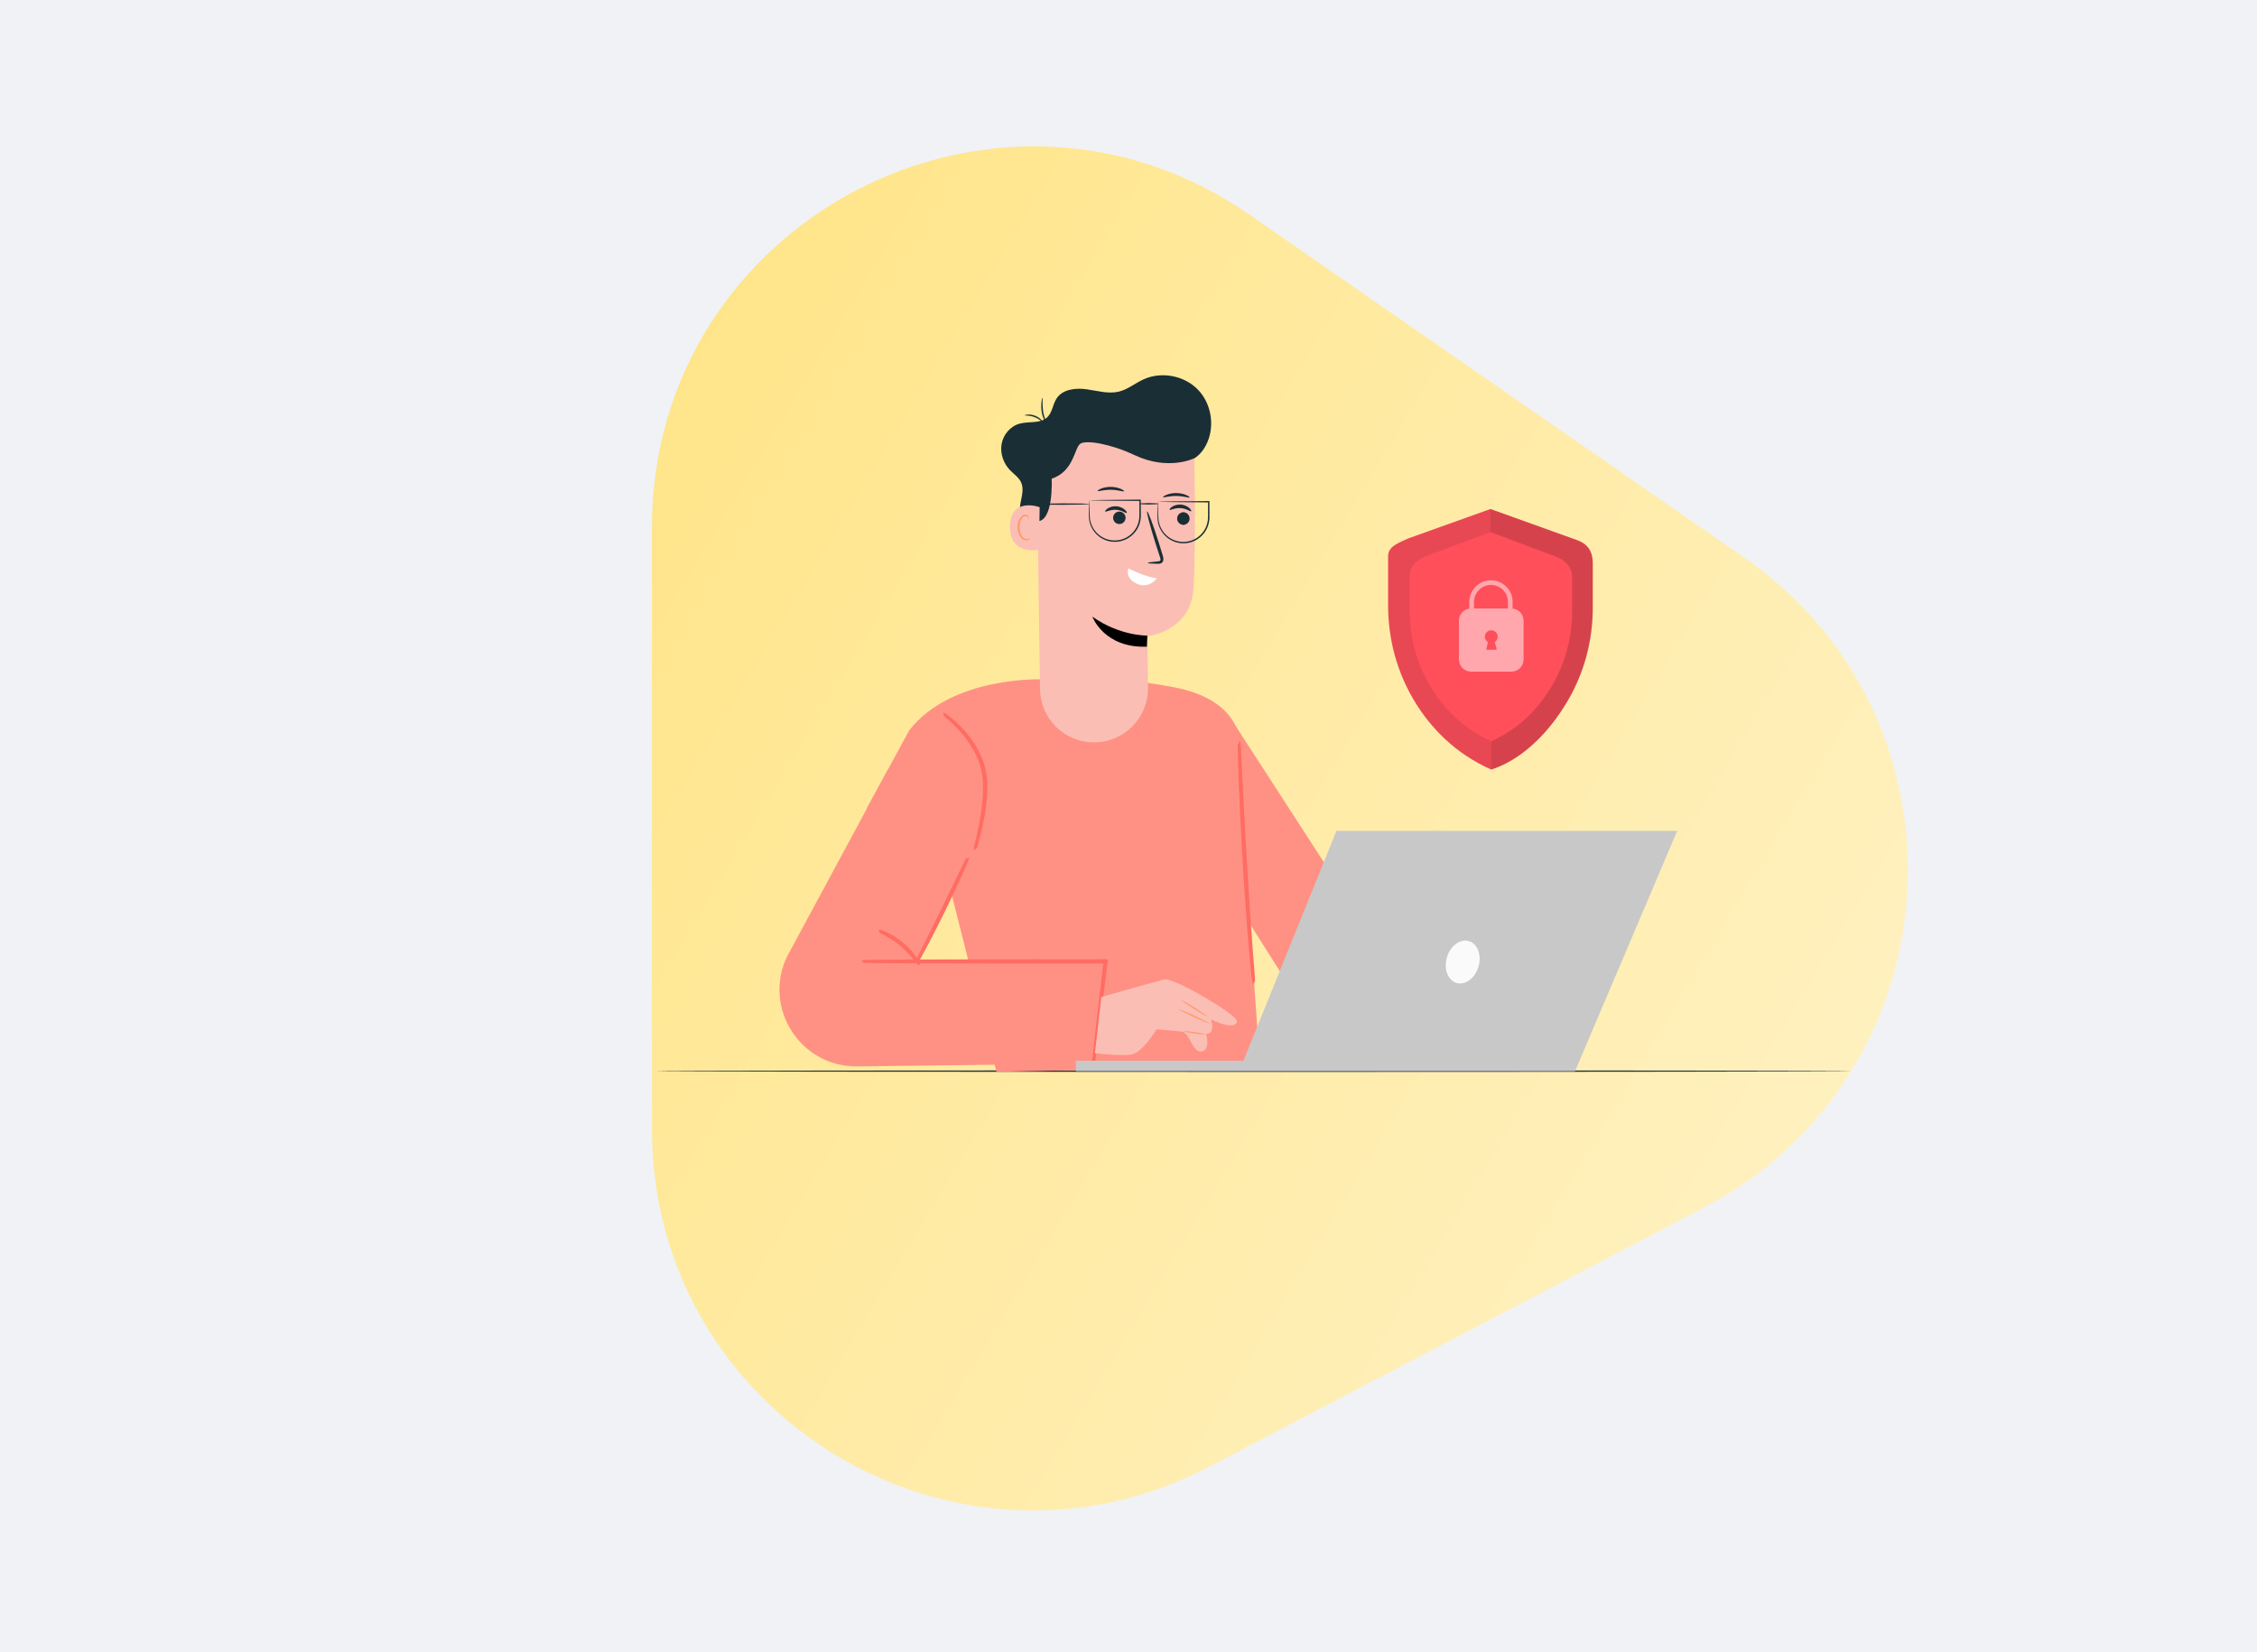 <svg width="806" height="590" viewBox="0 0 806 590" fill="none" xmlns="http://www.w3.org/2000/svg">
<rect x="0" y="0" width="806" height="590" fill="#808080" stroke="none"/>
<g clip-path="url(#clip0)">
<rect width="806" height="590" fill="#F0F2F5"/>
<path d="M232.794 188.519C232.779 78.771 356.065 14.206 446.265 76.722L622.789 199.069C706.795 257.292 698.958 383.905 608.412 431.324L431.918 523.755C341.373 571.174 232.837 505.506 232.823 403.295L232.794 188.519Z" fill="url(#paint0_linear)"/>
<g clip-path="url(#clip1)">
<path d="M661.23 382.54C661.23 382.69 565.58 382.82 447.62 382.82C329.62 382.82 233.99 382.7 233.99 382.54C233.99 382.39 329.62 382.26 447.62 382.26C565.59 382.26 661.23 382.39 661.23 382.54Z" fill="#1A2E35"/>
<path d="M339.74 319.01L309.54 288.68L324.72 260.8C339.9 241.37 372.04 242.62 372.04 242.62C372.04 242.62 393.91 240.51 419.43 245.48C444.96 250.45 442.9 267.34 442.9 267.34L446.32 329.91L449.99 380.86L355.84 382.76L339.74 319.01Z" fill="#FF9184"/>
<path d="M390.46 379.82L306.13 380.85C285.87 381.1 272.35 360.03 281.02 341.71L317.08 274.84L349.92 297.04L327.52 343.53L395.79 344.75L390.46 379.82Z" fill="#FF9184"/>
<path d="M439.9 257.18L507.57 361.66L468.09 364.24C468.09 364.24 444.51 327.09 445.05 327.86C446.01 329.24 439.9 257.18 439.9 257.18Z" fill="#FF9184"/>
<path d="M348.23 303.06C348.21 303.06 348.25 302.87 348.32 302.52C348.42 302.12 348.53 301.62 348.68 301.01C348.99 299.7 349.45 297.8 349.92 295.43C350.39 293.07 350.9 290.24 351.24 287.07C351.56 283.91 351.76 280.39 351.28 276.77C350.74 273.16 349.38 269.88 347.79 267.15C346.19 264.41 344.4 262.16 342.77 260.39C341.14 258.62 339.7 257.3 338.67 256.43C337.65 255.55 337.06 255.09 337.09 255.05C337.1 255.04 337.26 255.14 337.55 255.34C337.84 255.55 338.28 255.84 338.8 256.27C339.87 257.1 341.36 258.39 343.04 260.14C344.72 261.89 346.57 264.14 348.21 266.91C349.85 269.67 351.25 273 351.8 276.7C352.29 280.4 352.07 283.95 351.73 287.13C351.36 290.31 350.81 293.15 350.29 295.51C349.77 297.87 349.26 299.76 348.88 301.06C348.69 301.71 348.54 302.21 348.43 302.55C348.31 302.89 348.24 303.06 348.23 303.06Z" stroke="#FF6C63" stroke-width="0.997" stroke-miterlimit="10"/>
<path d="M345.51 306.66C345.54 306.67 345.33 307.21 344.93 308.17C344.53 309.13 343.92 310.51 343.16 312.2C341.63 315.59 339.46 320.25 336.96 325.35C334.46 330.45 332.1 335.02 330.35 338.3C329.48 339.94 328.76 341.26 328.24 342.17C327.73 343.08 327.43 343.57 327.4 343.55C327.37 343.53 327.61 343.01 328.06 342.07C328.56 341.06 329.22 339.73 330.02 338.12C331.71 334.71 333.98 330.15 336.49 325.1C338.95 320.03 341.17 315.45 342.83 312.02C343.61 310.41 344.26 309.07 344.75 308.06C345.21 307.15 345.48 306.64 345.51 306.66Z" stroke="#FF6C63" stroke-width="0.997" stroke-miterlimit="10"/>
<path d="M390.46 379.82C390.45 379.82 390.45 379.76 390.46 379.64C390.47 379.5 390.48 379.33 390.5 379.13C390.55 378.65 390.62 377.98 390.7 377.14C390.9 375.36 391.17 372.83 391.53 369.64C392.28 363.18 393.33 354.07 394.57 343.34L394.81 343.61C387.22 343.62 378.78 343.62 369.9 343.63C352.89 343.6 337.5 343.57 326.32 343.55C320.77 343.52 316.27 343.49 313.11 343.47C311.58 343.45 310.38 343.43 309.52 343.42C309.13 343.41 308.82 343.4 308.59 343.39C308.38 343.38 308.27 343.37 308.27 343.36C308.27 343.35 308.38 343.34 308.59 343.33C308.83 343.32 309.14 343.31 309.52 343.3C310.38 343.29 311.58 343.27 313.11 343.25C316.26 343.23 320.77 343.2 326.32 343.17C337.5 343.15 352.89 343.12 369.9 343.09C378.78 343.1 387.22 343.11 394.81 343.11H395.08L395.05 343.38C393.73 354.1 392.62 363.2 391.83 369.66C391.42 372.84 391.1 375.37 390.87 377.15C390.75 377.99 390.66 378.65 390.6 379.13C390.57 379.34 390.54 379.5 390.52 379.64C390.48 379.76 390.47 379.82 390.46 379.82Z" stroke="#FF6C63" stroke-width="0.997" stroke-miterlimit="10"/>
<path d="M328.11 344.26C328.04 344.3 327.46 343.45 326.43 342.15C325.4 340.86 323.86 339.15 321.93 337.52C320 335.89 318.06 334.66 316.61 333.86C315.16 333.05 314.22 332.63 314.25 332.55C314.27 332.49 315.27 332.8 316.78 333.53C318.29 334.26 320.3 335.46 322.26 337.12C324.22 338.78 325.75 340.56 326.72 341.92C327.7 343.3 328.16 344.23 328.11 344.26Z" stroke="#FF6C63" stroke-width="0.997" stroke-miterlimit="10"/>
<path d="M447.73 350.88C447.71 350.88 447.67 350.58 447.6 350.02C447.53 349.41 447.44 348.58 447.32 347.53C447.09 345.37 446.78 342.24 446.45 338.36C445.77 330.61 444.98 319.9 444.27 308.05C443.57 296.2 443.08 285.47 442.8 277.7C442.66 273.81 442.56 270.67 442.52 268.5C442.5 267.45 442.49 266.61 442.48 266C442.48 265.43 442.48 265.13 442.5 265.13C442.52 265.13 442.55 265.43 442.58 266C442.61 266.62 442.66 267.45 442.72 268.5C442.83 270.72 442.98 273.85 443.17 277.7C443.55 285.47 444.09 296.19 444.79 308.04C445.49 319.88 446.22 330.6 446.81 338.35C447.11 342.19 447.35 345.31 447.52 347.53C447.6 348.58 447.66 349.41 447.7 350.03C447.74 350.57 447.75 350.87 447.73 350.88Z" stroke="#FF6C63" stroke-width="0.997" stroke-miterlimit="10"/>
<path d="M393.29 356.09C393.29 356.09 410.12 351.24 415.68 349.82C417.85 349.27 427.14 354.17 433.56 358.24C433.56 358.24 442.4 363.48 441.68 365.1C440.89 366.88 437.63 366.51 432.44 364.07C432.44 364.07 434.25 369.34 430.69 369.22C430.69 369.22 432.46 374.91 429.12 375.5C425.78 376.09 425 368.83 422.05 368.43C419.11 368.04 413.02 367.64 413.02 367.64C413.02 367.64 407.95 376.03 404.03 376.62C400.1 377.21 391.01 376.15 391.01 376.15L393.29 356.09Z" fill="#FBBEB4"/>
<path d="M422 357.25C422.08 357.13 424.18 358.32 426.7 359.91C429.22 361.5 431.2 362.88 431.12 363.01C431.04 363.13 428.94 361.94 426.42 360.35C423.91 358.76 421.93 357.37 422 357.25Z" fill="#FF9A6C"/>
<path d="M421.01 360.48C421.07 360.35 423.57 361.37 426.59 362.77C429.61 364.16 432.01 365.4 431.95 365.53C431.89 365.66 429.39 364.64 426.37 363.24C423.35 361.85 420.95 360.61 421.01 360.48Z" fill="#FF9A6C"/>
<path d="M422.81 368.33C422.83 368.19 424.53 368.3 426.61 368.59C428.69 368.87 430.36 369.22 430.34 369.36C430.32 369.5 428.62 369.39 426.54 369.1C424.46 368.82 422.79 368.47 422.81 368.33Z" fill="#FF9A6C"/>
<path d="M371.4 182.54C371.79 183.83 371.35 185.33 370.32 186.19C369.29 187.06 367.73 187.23 366.53 186.63C364.25 185.47 363.96 182.33 364.41 179.81C364.86 177.29 365.71 174.61 364.66 172.28C363.85 170.5 362.1 169.37 360.74 167.97C358.36 165.53 357.1 161.97 357.68 158.61C358.26 155.25 360.78 152.23 364.06 151.32C367.41 150.38 371.54 151.41 374.03 148.99C375.84 147.23 375.95 144.35 377.35 142.26C379.52 139 384.11 138.49 387.99 139.02C391.87 139.55 395.81 140.79 399.61 139.85C402.78 139.06 405.39 136.85 408.36 135.49C414.8 132.54 423.04 134.14 427.91 139.28C432.79 144.42 433.94 152.73 430.66 159.01C429.48 161.26 427.7 163.31 425.35 164.27" fill="#1A2E35"/>
<path d="M390.7 265.13C401.44 265.12 410.1 256.33 409.96 245.59L409.71 227.21C409.71 227.21 425.15 225.66 426.18 210.36C427.2 195.06 426.46 159.76 426.46 159.76C409.15 151.18 388.55 152.63 372.62 163.57L370.26 165.19L371.41 246.13C371.55 256.68 380.15 265.15 390.7 265.13Z" fill="#FBBEB4"/>
<path d="M422.39 187.47C419.67 186.93 419.69 183.42 422.42 182.92C422.54 182.9 422.67 182.9 422.79 182.92C425.51 183.46 425.49 186.97 422.76 187.47C422.65 187.49 422.51 187.49 422.39 187.47Z" fill="#1A2E35"/>
<path d="M425.4 182.58C425.15 182.83 423.71 181.59 421.6 181.47C419.49 181.31 417.9 182.35 417.68 182.07C417.57 181.94 417.84 181.48 418.53 181.01C419.21 180.54 420.36 180.12 421.68 180.2C422.99 180.29 424.08 180.86 424.69 181.42C425.32 181.98 425.52 182.47 425.4 182.58Z" fill="#1A2E35"/>
<path d="M401 183.1C402.01 183.8 402.26 185.19 401.56 186.2C400.86 187.21 399.47 187.46 398.46 186.76C397.45 186.06 397.2 184.67 397.9 183.66C398.6 182.65 399.99 182.4 401 183.1Z" fill="#1A2E35"/>
<path d="M402.39 183.19C402.14 183.44 400.7 182.2 398.59 182.08C396.48 181.92 394.89 182.96 394.67 182.68C394.56 182.55 394.83 182.09 395.52 181.62C396.2 181.15 397.35 180.73 398.67 180.81C399.98 180.9 401.07 181.47 401.68 182.03C402.31 182.59 402.51 183.08 402.39 183.19Z" fill="#1A2E35"/>
<path d="M409.9 201.05C409.89 200.88 411.21 200.69 413.35 200.51C413.91 200.48 414.34 200.38 414.4 200.08C414.52 199.75 414.34 199.15 414.09 198.48C413.62 197.06 413.15 195.61 412.66 194.1C410.69 187.87 409.35 182.74 409.66 182.64C409.98 182.54 411.83 187.51 413.8 193.74C414.26 195.26 414.71 196.71 415.14 198.14C415.31 198.79 415.65 199.55 415.32 200.45C415.14 200.9 414.69 201.2 414.32 201.28C413.95 201.37 413.64 201.35 413.37 201.35C411.23 201.32 409.9 201.22 409.9 201.05Z" fill="#1A2E35"/>
<path d="M402.92 203.01C405.62 204.26 408.84 205.82 413.1 206.58C413.1 206.58 410.42 210.38 406.1 208.52C401.6 206.59 402.92 203.01 402.92 203.01Z" fill="white"/>
<path d="M409.74 226.99C409.74 226.99 400.02 227.25 390.09 220.23C390.09 220.23 394.21 231.51 409.56 230.96L409.74 226.99Z" fill="black"/>
<path d="M426.56 163.62C426.56 163.62 417.32 168.32 405.06 162.49C397.02 158.67 387.69 156.91 385.68 158.55C383.66 160.19 383.39 168.41 375.55 170.96C375.55 170.96 376.4 186.61 370.14 186.17C363.88 185.73 367.32 161.4 367.32 161.4L382.45 153.64L399.06 150.17L414.81 152.08L427.03 155.17L426.56 163.62Z" fill="#1A2E35"/>
<path d="M371.27 181.15C371.02 181.02 360.92 177.46 360.68 187.95C360.44 198.44 371.02 196.51 371.05 196.21C371.08 195.91 371.27 181.15 371.27 181.15Z" fill="#FBBEB4"/>
<path d="M367.94 192.16C367.89 192.13 367.75 192.28 367.44 192.42C367.14 192.55 366.62 192.63 366.07 192.42C364.97 191.99 364.08 190.21 364.07 188.32C364.06 187.36 364.28 186.46 364.64 185.72C364.98 184.96 365.49 184.44 366.05 184.35C366.61 184.23 367 184.58 367.12 184.88C367.25 185.18 367.18 185.38 367.24 185.4C367.27 185.43 367.47 185.23 367.39 184.79C367.35 184.58 367.23 184.33 366.99 184.12C366.74 183.91 366.38 183.8 365.99 183.83C365.18 183.87 364.44 184.6 364.05 185.41C363.62 186.23 363.35 187.25 363.35 188.32C363.37 190.43 364.41 192.44 365.91 192.91C366.64 193.12 367.26 192.91 367.59 192.67C367.91 192.42 367.97 192.18 367.94 192.16Z" fill="#FF9A6C"/>
<path d="M365.93 148.32C365.87 148.2 367.59 147.71 369.57 148.45C371.55 149.18 372.53 150.68 372.41 150.73C372.3 150.84 371.22 149.6 369.39 148.94C367.57 148.25 365.95 148.48 365.93 148.32Z" fill="#1A2E35"/>
<path d="M372.24 142.04C372.42 142.05 372.14 144.25 372.5 146.87C372.86 149.52 374.1 151.36 373.96 151.44C373.91 151.48 373.53 151.07 373.08 150.28C372.64 149.5 372.17 148.31 371.98 146.95C371.61 144.21 372.14 142.02 372.24 142.04Z" fill="#1A2E35"/>
<path d="M415.33 177.55C415.27 177.43 415.72 177.07 416.57 176.72C417.42 176.37 418.68 176.08 420.09 176.09C421.5 176.11 422.75 176.43 423.59 176.79C424.43 177.15 424.88 177.52 424.82 177.65C424.69 177.93 422.67 177.14 420.08 177.13C417.49 177.08 415.45 177.83 415.33 177.55Z" fill="#1A2E35"/>
<path d="M391.95 175.34C391.89 175.22 392.34 174.86 393.19 174.51C394.04 174.16 395.3 173.87 396.71 173.88C398.12 173.9 399.37 174.22 400.21 174.58C401.05 174.94 401.5 175.31 401.44 175.44C401.31 175.72 399.29 174.93 396.7 174.92C394.1 174.87 392.07 175.62 391.95 175.34Z" fill="#1A2E35"/>
<path d="M413.52 179.2C413.53 179.21 413.55 179.43 413.56 179.82C413.57 180.26 413.59 180.82 413.61 181.51C413.63 182.25 413.64 183.13 413.66 184.14C413.66 185.15 413.72 186.33 414.16 187.54C414.58 188.74 415.3 189.98 416.37 191.03C417.45 192.06 418.86 192.92 420.5 193.3C421.32 193.49 422.18 193.59 423.06 193.52C423.94 193.48 424.83 193.3 425.68 192.97C427.39 192.34 428.94 191.11 429.99 189.48C430.99 187.93 431.44 186.12 431.4 184.36C431.4 182.57 431.41 180.84 431.41 179.19L431.65 179.43C426.41 179.38 421.93 179.34 418.67 179.31C417.11 179.28 415.85 179.26 414.9 179.24C414.5 179.23 414.16 179.22 413.88 179.21C413.66 179.22 413.53 179.21 413.52 179.2C413.5 179.18 413.95 179.16 414.81 179.14C415.74 179.12 416.98 179.1 418.52 179.07C421.81 179.04 426.35 179 431.66 178.95H431.9V179.19C431.9 180.84 431.91 182.57 431.91 184.36C431.97 186.18 431.49 188.13 430.43 189.76C429.32 191.48 427.67 192.79 425.86 193.44C424.96 193.79 424.02 193.97 423.09 194.01C422.16 194.07 421.25 193.97 420.39 193.76C418.66 193.35 417.18 192.43 416.07 191.33C414.96 190.21 414.23 188.91 413.81 187.64C413.38 186.37 413.34 185.15 413.37 184.1C413.39 183.07 413.41 182.17 413.42 181.41C413.44 180.73 413.46 180.18 413.47 179.74C413.5 179.37 413.51 179.18 413.52 179.2Z" fill="#1A2E35"/>
<path d="M389.01 178.68C389.02 178.69 389.04 178.91 389.05 179.3C389.06 179.74 389.08 180.3 389.1 180.99C389.12 181.73 389.13 182.61 389.15 183.62C389.15 184.63 389.21 185.81 389.65 187.02C390.07 188.22 390.79 189.46 391.86 190.51C392.94 191.54 394.35 192.4 395.99 192.78C396.81 192.97 397.67 193.07 398.55 193C399.43 192.96 400.32 192.78 401.17 192.45C402.88 191.82 404.43 190.59 405.48 188.96C406.48 187.41 406.93 185.6 406.89 183.84C406.89 182.05 406.9 180.32 406.9 178.67L407.14 178.91C401.9 178.86 397.42 178.82 394.16 178.79C392.6 178.76 391.34 178.74 390.39 178.72C389.99 178.71 389.65 178.7 389.37 178.69C389.14 178.7 389.02 178.69 389.01 178.68C388.99 178.66 389.44 178.64 390.3 178.62C391.23 178.6 392.47 178.58 394.01 178.55C397.3 178.52 401.84 178.48 407.15 178.43H407.39V178.67C407.39 180.32 407.4 182.05 407.4 183.84C407.46 185.66 406.98 187.61 405.92 189.24C404.81 190.96 403.16 192.27 401.35 192.92C400.45 193.27 399.51 193.45 398.58 193.49C397.65 193.55 396.74 193.45 395.88 193.24C394.15 192.83 392.67 191.91 391.56 190.81C390.45 189.69 389.72 188.39 389.3 187.12C388.87 185.85 388.83 184.63 388.86 183.58C388.88 182.55 388.9 181.65 388.91 180.89C388.93 180.21 388.95 179.66 388.96 179.22C388.98 178.86 388.99 178.67 389.01 178.68Z" fill="#1A2E35"/>
<path d="M413.74 179.92C413.74 180.06 412.19 180.18 410.29 180.18C408.38 180.18 406.84 180.06 406.84 179.92C406.84 179.78 408.39 179.66 410.29 179.66C412.2 179.66 413.74 179.78 413.74 179.92Z" fill="#1A2E35"/>
<path d="M369.89 180.06C369.89 179.92 374.17 179.79 379.45 179.77C384.73 179.75 389.01 179.86 389.01 180C389.01 180.14 384.73 180.27 379.45 180.29C374.17 180.31 369.89 180.21 369.89 180.06Z" fill="#1A2E35"/>
<path d="M562.02 192.48L532.25 181.79L502.77 192.34C499.01 194.12 495.71 195.18 495.71 198.69V216.15C495.71 228.27 498.89 240.29 505.42 250.89C510.92 259.81 519.43 269 532.54 274.84C544.59 270.93 553.58 260.49 559.08 251.57C565.61 240.96 568.79 228.95 568.79 216.83V201.13C568.8 196.13 566.15 193.69 562.02 192.48Z" fill="#FF4F5B"/>
<g opacity="0.3">
<path opacity="0.3" d="M532.54 264.71C522.17 260.09 515.43 252.66 511.08 245.6C505.91 237.21 503.4 227.71 503.4 218.11V205.87C503.4 203.1 505.07 200.5 508.4 198.95L532.26 190.03L532.25 181.8L502.77 192.35C499.68 193.7 495.71 195.19 495.71 198.7V216.16C495.71 228.28 498.89 240.3 505.42 250.9C510.92 259.82 519.43 269.01 532.54 274.85V264.71Z" fill="black"/>
</g>
<g opacity="0.4">
<path opacity="0.4" d="M532.54 274.84C534.63 274.14 536.55 273.34 538.39 272.33C543.33 269.64 547.55 265.94 550.77 262.59C554.37 258.85 557.05 254.8 559.38 251.02C565.91 240.41 569.09 228.4 568.8 215.95L568.82 201.54C568.8 194.36 565.12 193.83 562.03 192.48L532.26 181.79L532.27 190.02L556.41 199.09C559.73 200.64 561.41 203.24 561.41 206.01V218.25C561.41 227.84 558.9 237.34 553.73 245.74C549.38 252.8 542.93 260.08 532.56 264.7V274.84H532.54Z" fill="black"/>
</g>
<path opacity="0.5" d="M540.15 217.33L540.18 214.97C540.18 210.71 536.71 207.24 532.45 207.24C528.19 207.24 524.72 210.71 524.72 214.96L524.69 217.36C522.6 217.67 521 219.46 521 221.63V235.53C521 237.92 522.94 239.86 525.33 239.86H539.76C542.15 239.86 544.09 237.92 544.09 235.53V221.63C544.08 219.38 542.35 217.53 540.15 217.33ZM534.52 232.07H530.75L531.34 229.35C530.69 228.94 530.25 228.22 530.25 227.4C530.25 226.13 531.28 225.1 532.55 225.1C533.82 225.1 534.85 226.13 534.85 227.4C534.85 228.2 534.45 228.9 533.83 229.31C534.09 230.36 534.52 232.07 534.52 232.07ZM538.49 217.31H526.36L526.39 214.97C526.39 211.63 529.11 208.91 532.45 208.91C535.79 208.91 538.51 211.63 538.51 214.96L538.49 217.31Z" fill="white"/>
<path d="M477.26 296.74L444.06 378.83H384.21V382.54H562.48L598.95 296.74H477.26Z" fill="#C8C8C8"/>
<path d="M527.99 345.21C526.79 349.34 523.29 351.95 520.17 351.05C517.05 350.14 515.5 346.06 516.7 341.93C517.9 337.8 521.41 335.19 524.52 336.09C527.64 336.99 529.2 341.08 527.99 345.21Z" fill="#FAFAFA"/>
</g>
</g>
<defs>
<linearGradient id="paint0_linear" x1="125.016" y1="-71.563" x2="945.774" y2="420.924" gradientUnits="userSpaceOnUse">
<stop stop-color="#FFE074"/>
<stop offset="1" stop-color="#FFF7DB"/>
</linearGradient>
<clipPath id="clip0">
<rect width="806" height="590" fill="white"/>
</clipPath>
<clipPath id="clip1">
<rect x="234" y="134" width="427.23" height="248.81" fill="white"/>
</clipPath>
</defs>
</svg>
